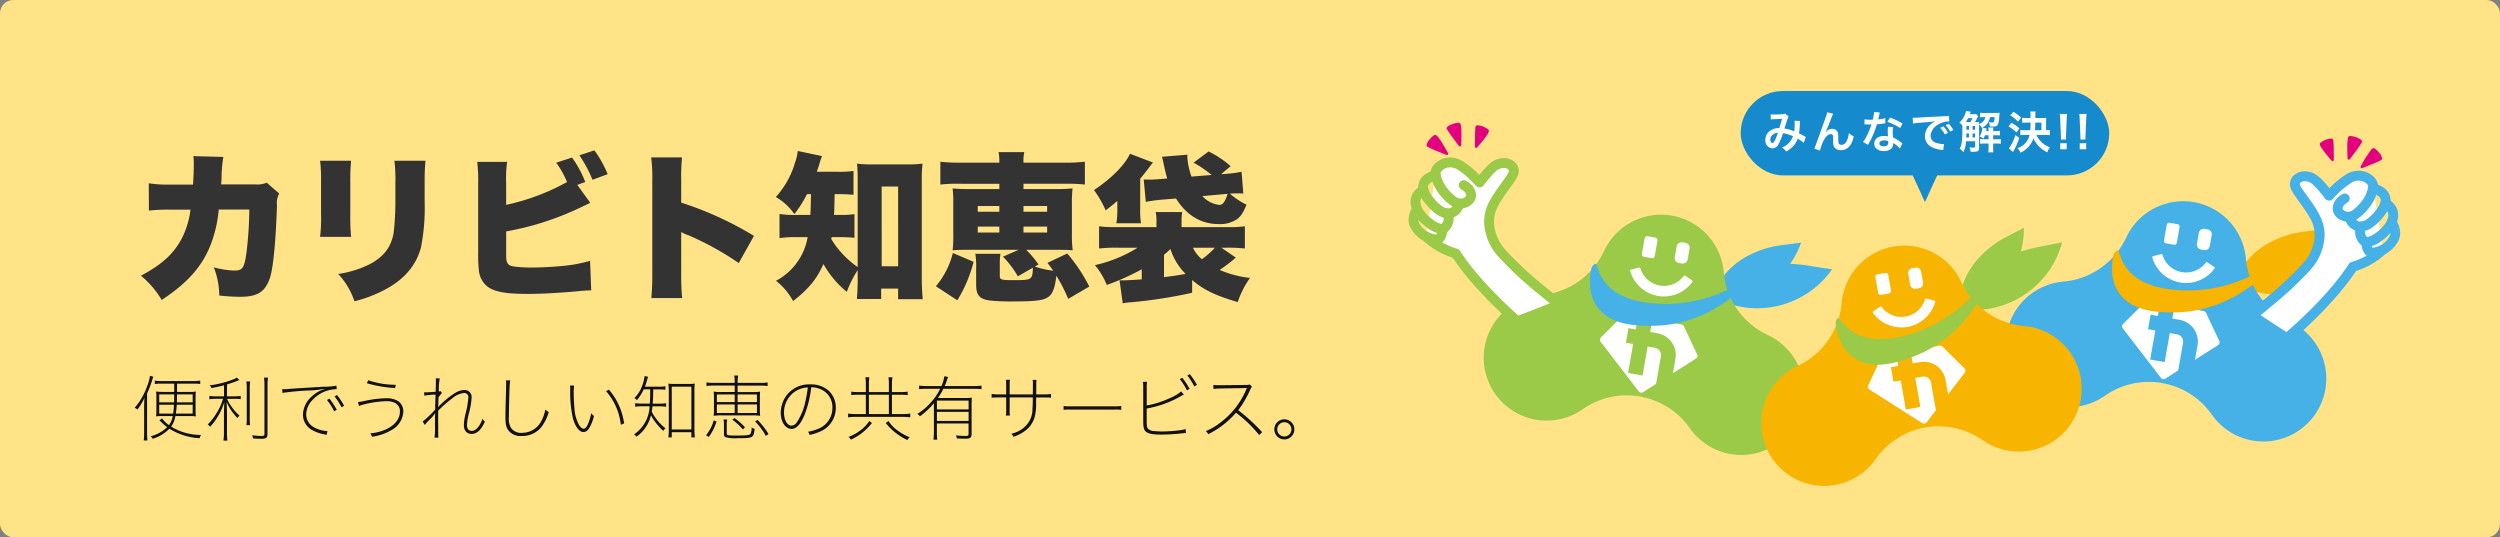 <svg xmlns="http://www.w3.org/2000/svg" width="563" height="121" viewBox="0 0 563 121">
  <rect x="0" y="0" width="563" height="121" fill="#808080" stroke="none"/>
  <g id="组_2753" data-name="组 2753" transform="translate(-977 -1681.942)">
    <rect id="矩形_1399" data-name="矩形 1399" width="563" height="121" rx="3" transform="translate(977 1681.942)" fill="#ffe386"/>
    <path id="路径_51296" data-name="路径 51296" d="M8.5-23.436a28.094,28.094,0,0,1-5-.288l.036,6.156a36.841,36.841,0,0,1,4.86-.216h4.5a19.078,19.078,0,0,1-1.8,6.156c-1.8,3.636-4.572,6.192-9.36,8.712a20.81,20.81,0,0,1,4.68,5.472c7.308-4.824,10.728-9.5,12.312-16.776a30.863,30.863,0,0,0,.54-3.6h6.876a83.16,83.16,0,0,1-.684,10.044c-.468,3.132-.9,3.708-2.628,3.708a20.621,20.621,0,0,1-4.68-.72,17.719,17.719,0,0,1,1.224,6.336,42.163,42.163,0,0,0,4.716.288c4,0,5.724-1.152,6.768-4.5.72-2.376,1.26-8.388,1.512-16.092a4.5,4.5,0,0,1,.5-2.664L30.06-23.868a5.206,5.206,0,0,1-2.412.4H19.8c.072-.864.072-.864.108-1.836a25.831,25.831,0,0,1,.4-4.356l-6.768-.18a10.074,10.074,0,0,1,.108,1.8c0,1.116-.072,3.2-.18,4.608ZM42.084-28.8a36.043,36.043,0,0,1,.216,4.752v7.128a37.349,37.349,0,0,1-.216,5.256h6.984a47.128,47.128,0,0,1-.18-5.148v-7.164a43.356,43.356,0,0,1,.18-4.824Zm16.74,0a34.872,34.872,0,0,1,.216,4.932v3.744a61.133,61.133,0,0,1-.4,7.632c-.576,3.168-2.2,5.292-5.364,6.984a23.225,23.225,0,0,1-7.128,2.2,16.468,16.468,0,0,1,3.672,6.156A30.152,30.152,0,0,0,57.312-.108c3.96-2.268,6.408-5.22,7.488-9.144a46.52,46.52,0,0,0,.828-10.476V-23.94c0-2.3.036-2.844.18-4.86Zm41.184,5.436,1.8-.648A24.47,24.47,0,0,0,98.82-29.52l-3.564,1.152A21.935,21.935,0,0,1,97.7-24.012a50.062,50.062,0,0,1-13.716,5.148v-4.86a28.4,28.4,0,0,1,.216-4.824H77.472a36.74,36.74,0,0,1,.216,4.788V-8.1a28.682,28.682,0,0,0,.144,3.816A5.32,5.32,0,0,0,79.848-.4C81.5.756,83.988,1.188,88.92,1.188c2.88,0,6.912-.216,10.512-.54,1.8-.18,2.844-.252,3.708-.252l-.252-6.66A31.665,31.665,0,0,1,96.7-5.112c-2.16.216-4.968.36-7.02.36a31.625,31.625,0,0,1-3.816-.216c-1.044-.144-1.512-.432-1.728-1.116-.144-.5-.144-.5-.144-2.772v-4.032a64.691,64.691,0,0,0,17.136-5.58c.864-.4.936-.432,1.8-.864Zm.468-6.66a28.522,28.522,0,0,1,2.952,5.508l3.42-1.26a25.634,25.634,0,0,0-2.988-5.364ZM123.624,2.124a52.79,52.79,0,0,1-.216-5.508v-9.36a8.645,8.645,0,0,0,1.62.72,66.73,66.73,0,0,1,11.34,6.264l3.42-6.12a76.358,76.358,0,0,0-16.38-7.488V-24.3a46.55,46.55,0,0,1,.18-5.256H116.64a34.058,34.058,0,0,1,.252,5.22V-3.384a51.382,51.382,0,0,1-.216,5.508Zm29.016-23.4c-.072,3.24-.072,3.24-.144,4.68H149.76a24.358,24.358,0,0,1-4.212-.216v5.436a24.441,24.441,0,0,1,4.1-.216h2.232a13.74,13.74,0,0,1-7.128,9.828,14.368,14.368,0,0,1,3.852,4.572c3.6-2.844,5.328-4.968,6.84-8.352A21.641,21.641,0,0,0,160.7.72a25.689,25.689,0,0,1,2.448-4.9v2.3c0,1.368-.072,2.952-.18,4.212h5.472V0h3.816V2.376H177.8c-.144-1.62-.216-3.1-.216-4.716v-22a29.114,29.114,0,0,1,.18-3.816,24.223,24.223,0,0,1-3.42.18h-7.992a21.981,21.981,0,0,1-3.348-.18c.108,1.116.144,2.34.144,3.816V-4.86a20.749,20.749,0,0,1-5.94-6.3c.036-.18.036-.252.072-.432h1.584a31.079,31.079,0,0,1,3.564.144v-5.328a20.861,20.861,0,0,1-3.348.18h-1.26c.072-1.3.072-1.3.144-4.68h.684a33.583,33.583,0,0,1,3.564.144V-26.5a23.359,23.359,0,0,1-3.564.18h-4.716c.288-.756.4-1.152.576-1.692a16.65,16.65,0,0,1,.612-1.836L149.652-31a10.223,10.223,0,0,1-.576,2.52,19.943,19.943,0,0,1-4.356,7.848,12.929,12.929,0,0,1,4.176,3.852,27.612,27.612,0,0,0,2.844-4.5ZM168.552-23h3.708V-5.04h-3.708Zm26.5-.612v1.188h-6.7a36.6,36.6,0,0,1-3.816-.144,30.586,30.586,0,0,1,.144,3.6v6.732a30.98,30.98,0,0,1-.144,3.6c.864-.072,1.548-.108,3.636-.108H199.4L195.876-7.2a22,22,0,0,1,3.348,4.428l3.384-1.944c-.108,2.736-.18,2.808-4.392,2.808-2.664,0-3.06-.108-3.06-.9V-5.4a14.547,14.547,0,0,1,.144-2.448h-5.652a18.987,18.987,0,0,1,.18,3.384V-.9c0,2.34.756,3.24,2.988,3.564a47.046,47.046,0,0,0,5.616.216c4.86,0,6.66-.252,7.7-1.044.972-.72,1.476-2.16,1.764-4.752a36.788,36.788,0,0,1,2.664,5.22l4.752-2.772a37.3,37.3,0,0,0-4.968-7.452L205.884-5.8c.648.828.9,1.188,1.3,1.764a19.443,19.443,0,0,1-4.14-.936l.828-.468A22.4,22.4,0,0,0,201.1-8.748h7.164c1.044,0,2.376.036,3.312.108a25.39,25.39,0,0,1-.18-3.6v-6.768a29.138,29.138,0,0,1,.144-3.564,36.164,36.164,0,0,1-3.816.144h-7.236v-1.188h9.4a33.756,33.756,0,0,1,4.428.18v-5.148a35.317,35.317,0,0,1-4.428.216h-9.4a9.835,9.835,0,0,1,.18-2.376h-5.8a10.2,10.2,0,0,1,.18,2.376h-8.856a34.923,34.923,0,0,1-4.428-.216v5.148a31.9,31.9,0,0,1,4.32-.18Zm0,5v1.3h-4.86v-1.3Zm5.436,0h5.328v1.3h-5.328Zm-5.436,4.644v1.332h-4.86v-1.332Zm5.436,0h5.328v1.332h-5.328Zm-14.9,16.6a31.343,31.343,0,0,0,3.672-8.676l-4.68-1.98A18.246,18.246,0,0,1,180.756-.54Zm52.884-4.572c2.592,2.232,5.256,3.492,10.26,4.968A20.986,20.986,0,0,1,251.5-2.412a24.006,24.006,0,0,1-6.84-1.8,33.765,33.765,0,0,0,3.636-2.772l-3.24-2.232h.972a34.266,34.266,0,0,1,4.32.18v-5a27.76,27.76,0,0,1-4.068.18H236.088v-1.26a11.285,11.285,0,0,1,.144-2.124h-5.976a8.792,8.792,0,0,1,.18,2.124v1.26H221.58a29.963,29.963,0,0,1-4.068-.18v5a35.429,35.429,0,0,1,4.464-.18h4.212a30.692,30.692,0,0,1-9.612,3.924A16.469,16.469,0,0,1,219.24-.828a53.492,53.492,0,0,0,7.884-3.528v2.268c-2.016.144-3.312.216-4.14.216h-.864l.72,5.184a13.944,13.944,0,0,1,2.016-.252A107.684,107.684,0,0,0,238.464.936Zm-6.336-5.688a15.063,15.063,0,0,0,1.44-1.3,14.014,14.014,0,0,0,3.42,5.616c-1.4.252-2.772.468-4.86.72Zm11.448-1.584a17.988,17.988,0,0,1-2.916,2.592,7.571,7.571,0,0,1-2.016-2.592Zm-5.256-16.02a16.062,16.062,0,0,1-.936-4.248,5.376,5.376,0,0,1,.036-.684l-5.76.468a7.578,7.578,0,0,1,.288,1.152c.432,2.016.576,2.628.9,3.744l-1.44.108c-1.116.108-2.088.144-2.664.144-.36,0-.648,0-1.188-.036l.468,5.04a35.423,35.423,0,0,1,3.744-.5l3.06-.252c2.448,3.852,5.652,5.76,9.684,5.76a6.763,6.763,0,0,0,4.176-1.188c.828-.684,1.224-1.3,2.016-3.168a18.78,18.78,0,0,1-3.744-2.484,16.039,16.039,0,0,1,1.728-.072c.36,0,.684,0,1.3.036l-.4-4.9a28.748,28.748,0,0,1-4,.5l-.612.036,2.16-1.8a22.132,22.132,0,0,0-4.968-3.312l-3.384,2.52a24.9,24.9,0,0,1,4.068,2.772Zm7.668,3.924.468-.036c-.576,1.8-1.08,2.484-1.872,2.484a6.063,6.063,0,0,1-3.816-1.98Zm-24.372,1.656v1.872a18.157,18.157,0,0,1-.216,3.06h5.544a17.914,17.914,0,0,1-.18-3.2v-6.84c.684-.792,1.368-1.692,2.052-2.592.468-.612.54-.72.828-1.044l-5.184-1.98c-1.08,2.448-4.212,5.616-8.1,8.172a24.659,24.659,0,0,1,2.628,4.572c1.152-.864,1.548-1.188,2.628-2.124Z" transform="translate(1007 1746.942)" fill="#333"/>
    <g id="组_2752" data-name="组 2752" transform="translate(-10221.215 933.397)">
      <g id="组_2751" data-name="组 2751" transform="translate(11515.422 776.186)">
        <path id="路径_3955" data-name="路径 3955" d="M38.438,25.755a20.568,20.568,0,0,0,24.568-7.27s-2.15-.33-3.918-.6c-3.027-.47-7.168-1.166-10.4-.02a20.171,20.171,0,0,0-10.249,7.894" transform="translate(32.375 14.519)" fill="#45b1e6"/>
        <path id="路径_3956" data-name="路径 3956" d="M36.922,27.946a19.484,19.484,0,0,0,12.456-3.277A19.8,19.8,0,0,0,57.31,14.652s-2.31.317-3.994.525a22.03,22.03,0,0,0-9.252,3.171,16.848,16.848,0,0,0-7.142,9.6" transform="translate(31.098 12.341)" fill="#45b1e6"/>
        <path id="路径_3957" data-name="路径 3957" d="M31.476,55.061a14.164,14.164,0,1,1-9.311-25.72A17.278,17.278,0,0,0,36.348,19.306a14.167,14.167,0,0,1,26.89,4.762,17.274,17.274,0,0,0,9.887,14.255A14.165,14.165,0,1,1,55.587,59.309a17.315,17.315,0,0,0-24.112-4.248" transform="translate(7.735 9.462)" fill="#9bc948"/>
        <path id="矩形_1008" data-name="矩形 1008" d="M.6,0H4.11a.6.6,0,0,1,.6.6V2.339a.6.6,0,0,1-.6.6H.6a.6.6,0,0,1-.6-.6V.6A.6.6,0,0,1,.6,0Z" transform="translate(52.446 30.091) rotate(-79.958)" fill="#fff"/>
        <path id="路径_3958" data-name="路径 3958" d="M35.453,18.489a1.11,1.11,0,0,1-1.291.9l-.707-.122a1.113,1.113,0,0,1-.9-1.291l.431-2.45a1.112,1.112,0,0,1,1.29-.9l.707.123a1.117,1.117,0,0,1,.9,1.293Z" transform="translate(27.402 12.306)" fill="#fff"/>
        <path id="路径_3959" data-name="路径 3959" d="M33.325,24.09A7.926,7.926,0,0,0,41.1,20.942a.261.261,0,0,0-.066-.352l-1.57-1.061a.24.24,0,0,0-.332.094A5.54,5.54,0,0,1,29.4,17.9a.239.239,0,0,0-.28-.2l-1.839.459a.255.255,0,0,0-.181.308,7.918,7.918,0,0,0,6.229,5.619" transform="translate(22.816 14.909)" fill="#fff"/>
        <path id="路径_3960" data-name="路径 3960" d="M45.265,32.377l-2.961-6.3a.718.718,0,0,0-.521-.391L29.2,23.47a.727.727,0,0,0-.623.188l-4.937,4.906a.725.725,0,0,0-.238.422.716.716,0,0,0,.138.566l8.594,11.183a.724.724,0,0,0,.457.282.716.716,0,0,0,.527-.109l11.9-7.57a.711.711,0,0,0,.324-.483.728.728,0,0,0-.081-.477" transform="translate(19.704 19.759)" fill="#fff"/>
        <path id="路径_3961" data-name="路径 3961" d="M33.681,26.877l-1.634-.287.287-1.632-3.266-.577-.289,1.632-1.632-.287-.577,3.268,1.634.287-1.153,6.536,3.266.577,1.153-6.536,1.634.287a1.657,1.657,0,0,1,1.347,1.921L33.3,38.605l3.268.577,1.153-6.538a4.979,4.979,0,0,0-4.038-5.766" transform="translate(22.379 20.535)" fill="#9bc948"/>
        <path id="路径_3962" data-name="路径 3962" d="M34.669,25.921a32.178,32.178,0,0,0,18.85-3,.743.743,0,0,1,1.01.42A1.1,1.1,0,0,1,54.3,24.67c-6.9,5.125-13.5,7.15-21.987,6.361s-11.063-6.326-9.876-12.456c.192-.987.846-1.494,1.15-1.242a1.058,1.058,0,0,1,.232.422c1.159,4.433,4.762,7.262,10.855,8.165" transform="translate(18.664 14.546)" fill="#45b1e6"/>
        <path id="路径_3963" data-name="路径 3963" d="M7.5,4.914S7.74.255,7.264.167,4.65.753,4.836,1.191,7.5,4.914,7.5,4.914" transform="translate(4.064 0.134)" fill="#e3007f"/>
        <path id="路径_3964" data-name="路径 3964" d="M7.4,5.221s-.619-.822-1.262-1.7A22.539,22.539,0,0,1,4.7,1.439a.421.421,0,0,1-.037-.171A.737.737,0,0,1,5.082.7,3.931,3.931,0,0,1,5.8.354,5.079,5.079,0,0,1,7.292,0a.707.707,0,0,1,.157.015c.3.092.313.282.372.431a3.506,3.506,0,0,1,.1.6c.046.464.061,1.057.061,1.647,0,1.192-.061,2.369-.061,2.373a.288.288,0,0,1-.2.262.263.263,0,0,1-.085.013A.288.288,0,0,1,7.4,5.221m.232-.173.232-.175ZM6.605,3.178c.276.378.551.746.77,1.043.015-.429.028-.978.028-1.531,0-.507-.011-1.015-.042-1.422a3.6,3.6,0,0,0-.1-.687A4.925,4.925,0,0,0,5.3,1.258l-.024.02c.157.265.766,1.131,1.334,1.9" transform="translate(3.931 0)" fill="#e3007f"/>
        <path id="路径_3965" data-name="路径 3965" d="M6.636,5.583s-2.22-4.1-2.671-3.931S2.037,3.516,2.424,3.79,6.636,5.583,6.636,5.583" transform="translate(1.988 1.386)" fill="#e3007f"/>
        <path id="路径_3966" data-name="路径 3966" d="M6.66,5.986S5.7,5.606,4.7,5.192A22.281,22.281,0,0,1,2.387,4.158a.459.459,0,0,1-.184-.38,2.606,2.606,0,0,1,.72-1.314,3.865,3.865,0,0,1,1.028-.934.362.362,0,0,1,.175-.044.7.7,0,0,1,.466.256,4.5,4.5,0,0,1,.394.477c.284.383.6.881.9,1.376.6.991,1.137,1.979,1.137,1.982l-.254.138.107-.271-.107.271.254-.138a.29.29,0,0,1-.037.33.3.3,0,0,1-.217.1.316.316,0,0,1-.109-.02M4.919,4.656c.431.179.857.35,1.2.488-.16-.282-.356-.625-.567-.978A11.793,11.793,0,0,0,4.125,2.1a4.755,4.755,0,0,0-.761.741,3.458,3.458,0,0,0-.577.89c.271.144,1.244.566,2.132.929" transform="translate(1.856 1.252)" fill="#e3007f"/>
        <path id="路径_3967" data-name="路径 3967" d="M8.266,4.976s2.867-3.252,2.557-3.615S8.5.151,8.389.589s-.123,4.386-.123,4.386" transform="translate(6.962 0.393)" fill="#e3007f"/>
        <path id="路径_3968" data-name="路径 3968" d="M8.3,5.379a.292.292,0,0,1-.188-.273s0-.987.02-2.032A22.657,22.657,0,0,1,8.239.654.511.511,0,0,1,8.782.309a4.776,4.776,0,0,1,2.4,1,.41.41,0,0,1,.09.263,2.213,2.213,0,0,1-.453.973c-.249.37-.575.8-.9,1.207-.65.814-1.3,1.548-1.3,1.549L8.4,5.108l.217.192a.291.291,0,0,1-.217.1.286.286,0,0,1-.1-.02m.413-2.3c-.007.448-.011.884-.015,1.236.158-.186.341-.4.529-.636A14.288,14.288,0,0,0,10.61,1.766a1.2,1.2,0,0,0,.066-.144A5.171,5.171,0,0,0,8.788.888c-.033.321-.066,1.3-.079,2.2" transform="translate(6.829 0.26)" fill="#e3007f"/>
        <path id="路径_3969" data-name="路径 3969" d="M2.15,21.561a16.71,16.71,0,0,0,6.7,3.8s-1.575.184,12.959,14.423l9.375-3.675S23.078,29.9,19.239,25.33s-3-8.386-2.4-10.026c1-2.739,4.466-6.579,4.97-8,.61-1.726-1.824-3.263-4.291-1.618a27.67,27.67,0,0,0-3.335,3.677A22.831,22.831,0,0,0,9.569,5.374C6.6,3.829,4.079,6.087,4.25,7.382Z" transform="translate(1.811 4.087)" fill="#fff"/>
        <path id="路径_3970" data-name="路径 3970" d="M32.7,39.585c-.007-.006-2.7-2.087-5.886-4.748a81.515,81.515,0,0,1-8.871-8.287,12.054,12.054,0,0,1-3.18-7.806,9.612,9.612,0,0,1,.588-3.312c.873-2.353,3.051-5.011,4.246-6.783a7.03,7.03,0,0,0,.718-1.21.5.5,0,0,0,.031-.168.5.5,0,0,0-.228-.4,1.45,1.45,0,0,0-.91-.278,2.748,2.748,0,0,0-1.518.516A14.186,14.186,0,0,0,15.878,9c-.693.816-1.266,1.553-1.267,1.555a1.11,1.11,0,0,1-1.7.059s-.153-.171-.422-.455-.652-.672-1.089-1.091A14.474,14.474,0,0,0,8.6,6.866,3.245,3.245,0,0,0,7.1,6.47a2.534,2.534,0,0,0-2.1,1.065.654.654,0,0,0-.092.217,7.616,7.616,0,0,0,1.741,3.662,9.145,9.145,0,0,0,1.942,1.837,1.761,1.761,0,0,0,.882.239,1.594,1.594,0,0,0,.962-.311c.227-.182.28-.339.278-.435v-.022a1.33,1.33,0,0,0-.453-.842,2.518,2.518,0,0,0-.564-.409,1.11,1.11,0,0,1,.951-2.006,4.642,4.642,0,0,1,1.056.724,3.591,3.591,0,0,1,1.225,2.384q.006.077.006.171A2.8,2.8,0,0,1,11.8,14.928a3.806,3.806,0,0,1-2.33.783,3.989,3.989,0,0,1-1.986-.534A10.8,10.8,0,0,1,4.92,12.815,9.791,9.791,0,0,1,2.7,8.052a2.15,2.15,0,0,1-.02-.291A3.291,3.291,0,0,1,4.029,5.33,4.874,4.874,0,0,1,7.1,4.25,5.462,5.462,0,0,1,9.633,4.9a19.044,19.044,0,0,1,4.033,3.283c.16-.193.335-.405.52-.623a14.512,14.512,0,0,1,2.268-2.29,4.962,4.962,0,0,1,2.752-.892,3.668,3.668,0,0,1,2.3.77,2.672,2.672,0,0,1,.9,3.032A8.454,8.454,0,0,1,21.427,9.9c-.429.626-.943,1.328-1.465,2.061a20.877,20.877,0,0,0-2.531,4.232,7.381,7.381,0,0,0-.451,2.552,9.832,9.832,0,0,0,2.66,6.378,79.907,79.907,0,0,0,8.594,8.01c3.148,2.631,5.814,4.69,5.818,4.694l0,0A1.11,1.11,0,1,1,32.7,39.585" transform="translate(2.259 3.58)" fill="#9bc948"/>
        <path id="路径_3971" data-name="路径 3971" d="M7.977,16.644a4.867,4.867,0,0,1-2.5-.792A11.086,11.086,0,0,1,2.92,13.444a7.657,7.657,0,0,1-1.713-3.25,3.814,3.814,0,0,1-.042-.551,3.652,3.652,0,0,1,1.99-3.136,6.506,6.506,0,0,1,1.769-.7,1.111,1.111,0,0,1,.457,2.174L5.311,8c-.059.015-.149.041-.258.077a4.186,4.186,0,0,0-.781.348c-.569.35-.89.7-.888,1.218a1.6,1.6,0,0,0,.017.219,5.991,5.991,0,0,0,1.251,2.192,9.251,9.251,0,0,0,1.968,1.9,2.692,2.692,0,0,0,1.358.472,1.213,1.213,0,0,0,.956-.485,2.888,2.888,0,0,0,.477-.831l.011-.033a1.11,1.11,0,0,1,2.128.634,4.983,4.983,0,0,1-.722,1.411,3.517,3.517,0,0,1-2.841,1.524Z" transform="translate(0.98 4.873)" fill="#9bc948"/>
        <path id="路径_3972" data-name="路径 3972" d="M7.292,18.612A6.373,6.373,0,0,1,3.983,17.2a10.79,10.79,0,0,1-2.765-2.8,5.661,5.661,0,0,1-.98-2.988A3.923,3.923,0,0,1,1.47,8.568a4.6,4.6,0,0,1,1.221-.849v0a1.109,1.109,0,0,1,.9,2.028l-.02.009c-.026.015-.072.039-.129.076a2.413,2.413,0,0,0-.426.33,1.681,1.681,0,0,0-.558,1.251A3.488,3.488,0,0,0,3.1,13.223,8.746,8.746,0,0,0,5.28,15.4a5.8,5.8,0,0,0,1.916.986,1.649,1.649,0,0,0,.531-1.159,1.4,1.4,0,0,0-.158-.641v0A1.11,1.11,0,0,1,9.4,13.336a3.489,3.489,0,0,1,.545,1.894A4.008,4.008,0,0,1,8.607,18.12a1.876,1.876,0,0,1-1.3.492Z" transform="translate(0.2 6.423)" fill="#9bc948"/>
        <path id="路径_3973" data-name="路径 3973" d="M.709,15.731A4.009,4.009,0,0,1,0,13.45a5.442,5.442,0,0,1,1.054-3.064,1.11,1.11,0,0,1,1.761,1.35l-.007.013c-.015.02-.037.052-.066.1a3.986,3.986,0,0,0-.217.392,2.95,2.95,0,0,0-.3,1.21,1.758,1.758,0,0,0,.321,1.026,4.807,4.807,0,0,0,3.55,2.29,1.36,1.36,0,0,0,.158-.009,1.336,1.336,0,0,0,.142-.365,3.8,3.8,0,0,0,.109-.851,1.036,1.036,0,0,1,.009-.146,1.11,1.11,0,0,1,2.211.146.842.842,0,0,1-.009.122,4.462,4.462,0,0,1-.667,2.4,2.11,2.11,0,0,1-1.341.87,3.555,3.555,0,0,1-.612.052A6.94,6.94,0,0,1,.709,15.731" transform="translate(0 8.382)" fill="#9bc948"/>
        <path id="路径_3974" data-name="路径 3974" d="M25.644,36.947C14.653,28,9.719,20.857,8.636,19.171A17.439,17.439,0,0,1,1.869,15.21v0a1.111,1.111,0,0,1,1.577-1.564A15.531,15.531,0,0,0,9.5,17.119l.142.041a1.1,1.1,0,0,1,.672.508s.055.1.2.315.359.549.661.978c.606.86,1.546,2.12,2.872,3.7a96.908,96.908,0,0,0,13,12.57,1.11,1.11,0,0,1-1.4,1.721" transform="translate(1.303 11.219)" fill="#9bc948"/>
      </g>
      <g id="组_2750" data-name="组 2750" transform="translate(11505.884 773.157)">
        <path id="路径_3939" data-name="路径 3939" d="M107.439,25.755a20.568,20.568,0,0,0,24.568-7.27s-2.15-.33-3.918-.6c-3.025-.47-7.168-1.166-10.4-.02a20.171,20.171,0,0,0-10.249,7.894" transform="translate(90.492 14.519)" fill="#f7b400"/>
        <path id="路径_3940" data-name="路径 3940" d="M105.924,27.946a19.484,19.484,0,0,0,12.456-3.277,19.8,19.8,0,0,0,7.933-10.016s-2.31.317-3.994.525a22.03,22.03,0,0,0-9.252,3.171,16.848,16.848,0,0,0-7.142,9.6" transform="translate(89.216 12.341)" fill="#f7b400"/>
        <path id="路径_3941" data-name="路径 3941" d="M100.477,55.061a14.164,14.164,0,1,1-9.311-25.72A17.278,17.278,0,0,0,105.35,19.306a14.168,14.168,0,0,1,26.89,4.762,17.268,17.268,0,0,0,9.886,14.255,14.164,14.164,0,1,1-17.537,20.985,17.315,17.315,0,0,0-24.112-4.248" transform="translate(65.854 9.463)" fill="#45b1e6"/>
        <path id="矩形_1006" data-name="矩形 1006" d="M.605,0h3.5a.606.606,0,0,1,.606.606V2.339a.6.6,0,0,1-.6.6H.6a.6.6,0,0,1-.6-.6V.605A.605.605,0,0,1,.605,0Z" transform="translate(179.566 30.091) rotate(-79.958)" fill="#fff"/>
        <path id="路径_3942" data-name="路径 3942" d="M104.455,18.489a1.11,1.11,0,0,1-1.291.9l-.707-.122a1.113,1.113,0,0,1-.9-1.291l.431-2.45a1.112,1.112,0,0,1,1.29-.9l.707.123a1.117,1.117,0,0,1,.9,1.293Z" transform="translate(85.52 12.306)" fill="#fff"/>
        <path id="路径_3943" data-name="路径 3943" d="M102.327,24.09a7.926,7.926,0,0,0,7.778-3.148.259.259,0,0,0-.066-.352l-1.57-1.061a.24.24,0,0,0-.332.094A5.538,5.538,0,0,1,98.4,17.9a.24.24,0,0,0-.28-.2l-1.84.459a.256.256,0,0,0-.181.308,7.918,7.918,0,0,0,6.229,5.619" transform="translate(80.935 14.909)" fill="#fff"/>
        <path id="路径_3944" data-name="路径 3944" d="M114.266,32.377l-2.961-6.3a.718.718,0,0,0-.521-.391L98.205,23.47a.727.727,0,0,0-.623.188l-4.935,4.906a.724.724,0,0,0-.1.987l8.6,11.183a.726.726,0,0,0,.982.173l11.9-7.57a.711.711,0,0,0,.324-.483.728.728,0,0,0-.081-.477" transform="translate(77.823 19.759)" fill="#fff"/>
        <path id="路径_3945" data-name="路径 3945" d="M102.683,26.877l-1.634-.287.287-1.632-3.266-.577-.287,1.632-1.634-.287-.577,3.268,1.634.287-1.153,6.536,3.268.577,1.151-6.536,1.636.287a1.657,1.657,0,0,1,1.345,1.921L102.3,38.605l3.268.577,1.153-6.538a4.979,4.979,0,0,0-4.038-5.766" transform="translate(80.497 20.536)" fill="#45b1e6"/>
        <path id="路径_3946" data-name="路径 3946" d="M103.671,25.921a32.178,32.178,0,0,0,18.85-3,.741.741,0,0,1,1.008.42,1.1,1.1,0,0,1-.23,1.328c-6.9,5.125-13.5,7.15-21.986,6.361s-11.065-6.326-9.878-12.456c.192-.987.846-1.494,1.15-1.242a1.063,1.063,0,0,1,.234.422c1.159,4.433,4.76,7.262,10.853,8.165" transform="translate(76.783 14.546)" fill="#f7b400"/>
        <path id="路径_3975" data-name="路径 3975" d="M120.144,8.176s-.239-4.659.236-4.748,2.614.586,2.428,1.024-2.664,3.723-2.664,3.723" transform="translate(101.143 2.881)" fill="#e3007f"/>
        <path id="路径_3976" data-name="路径 3976" d="M120.19,8.587a.29.29,0,0,1-.2-.262s-.061-1.183-.061-2.373a10.152,10.152,0,0,1,.162-2.244c.059-.149.076-.341.367-.431a.792.792,0,0,1,.162-.015,5.444,5.444,0,0,1,2.209.7.73.73,0,0,1,.415.567.476.476,0,0,1-.033.171,23.279,23.279,0,0,1-1.435,2.084c-.643.877-1.264,1.7-1.264,1.7a.291.291,0,0,1-.232.116.263.263,0,0,1-.085-.013m.085-.278.291-.015Zm.368-4.44a2.824,2.824,0,0,0-.081.494c-.042.427-.057,1.01-.057,1.59,0,.551.013,1.1.028,1.529.219-.295.494-.663.77-1.041.573-.776,1.188-1.649,1.334-1.9a.769.769,0,0,0-.125-.1,3.44,3.44,0,0,0-.608-.289,5.033,5.033,0,0,0-1.253-.315l-.007.026" transform="translate(101.009 2.749)" fill="#e3007f"/>
        <path id="路径_3977" data-name="路径 3977" d="M121.712,8.845s2.22-4.1,2.671-3.931,1.927,1.864,1.54,2.139-4.211,1.793-4.211,1.793" transform="translate(102.514 4.134)" fill="#e3007f"/>
        <path id="路径_3978" data-name="路径 3978" d="M121.626,9.17a.287.287,0,0,1-.037-.33A27.123,27.123,0,0,1,124.019,5a.7.7,0,0,1,.468-.254.318.318,0,0,1,.131.024,3.585,3.585,0,0,1,1.072.952,2.645,2.645,0,0,1,.718,1.314.465.465,0,0,1-.182.381,22.8,22.8,0,0,1-2.312,1.032c-1.006.415-1.96.794-1.962.794a.284.284,0,0,1-.109.02.289.289,0,0,1-.217-.1m.472-.055-.254-.136Zm2.334-3.7a3.7,3.7,0,0,0-.343.413c-.263.357-.573.846-.868,1.334-.269.446-.527.892-.73,1.245.343-.138.768-.31,1.2-.488.888-.363,1.866-.787,2.128-.927a3.33,3.33,0,0,0-.578-.89,4.423,4.423,0,0,0-.757-.739.355.355,0,0,0-.055.052" transform="translate(102.381 4.001)" fill="#e3007f"/>
        <path id="路径_3979" data-name="路径 3979" d="M119.307,8.239s-2.867-3.252-2.557-3.615,2.323-1.21,2.434-.772.123,4.386.123,4.386" transform="translate(98.315 3.141)" fill="#e3007f"/>
        <path id="路径_3980" data-name="路径 3980" d="M119.221,8.562a34.741,34.741,0,0,1-2.2-2.758,2.178,2.178,0,0,1-.453-.971.387.387,0,0,1,.094-.265,4.763,4.763,0,0,1,2.393-1,.513.513,0,0,1,.542.341,21.228,21.228,0,0,1,.112,2.424c.017,1.045.02,2.034.02,2.034h-.289l.216-.192-.216.192h.289a.294.294,0,0,1-.186.273.349.349,0,0,1-.1.018.292.292,0,0,1-.219-.1m-1.993-3.533a4.316,4.316,0,0,0,.274.453c.234.348.555.768.873,1.168.273.343.545.669.768.934,0-.354-.007-.79-.015-1.238-.011-.892-.046-1.881-.079-2.194a5.094,5.094,0,0,0-1.885.733,1.14,1.14,0,0,0,.063.144" transform="translate(98.182 3.008)" fill="#e3007f"/>
        <path id="路径_3981" data-name="路径 3981" d="M137.274,24.824a16.71,16.71,0,0,1-6.7,3.8s-2.533,5.595-14.04,15.309l-7.761-5.066s7.574-5.707,11.413-10.276,3-8.386,2.4-10.026c-1-2.739-4.466-6.579-4.969-8-.612-1.726,1.824-3.263,4.289-1.618a27.673,27.673,0,0,1,3.335,3.677,22.805,22.805,0,0,1,4.617-3.987c2.964-1.546,5.488.713,5.317,2.008Z" transform="translate(91.615 6.836)" fill="#fff"/>
        <path id="路径_3982" data-name="路径 3982" d="M106.679,42.648a1.108,1.108,0,0,1,.2-1.557c0-.006,2.669-2.063,5.818-4.694a79.915,79.915,0,0,0,8.594-8.01,9.831,9.831,0,0,0,2.658-6.378,7.455,7.455,0,0,0-.451-2.553c-.619-1.758-2.719-4.445-3.994-6.291a8.5,8.5,0,0,1-.978-1.721,2.674,2.674,0,0,1,.894-3.032,3.658,3.658,0,0,1,2.3-.77,4.976,4.976,0,0,1,2.754.892,14.349,14.349,0,0,1,2.266,2.29c.184.217.361.429.521.623A19.045,19.045,0,0,1,131.3,8.162a5.459,5.459,0,0,1,2.535-.65A4.87,4.87,0,0,1,136.9,8.593a3.282,3.282,0,0,1,1.345,2.43,2.306,2.306,0,0,1-.015.274,9.8,9.8,0,0,1-2.22,4.779,10.753,10.753,0,0,1-2.559,2.362,3.969,3.969,0,0,1-1.99.534,3.806,3.806,0,0,1-2.332-.781A2.8,2.8,0,0,1,128,16.009a1.75,1.75,0,0,1,.009-.192,3.57,3.57,0,0,1,1.223-2.364,4.464,4.464,0,0,1,1.056-.724,1.109,1.109,0,0,1,.951,2l-.022.013c-.022.011-.063.033-.114.064a2.823,2.823,0,0,0-.378.284,1.378,1.378,0,0,0-.5.89l0,.024c0,.1.05.252.276.435a1.583,1.583,0,0,0,.963.31,1.755,1.755,0,0,0,.886-.239,9.17,9.17,0,0,0,1.94-1.835,7.637,7.637,0,0,0,1.739-3.653v0a.748.748,0,0,0-.094-.225,1.84,1.84,0,0,0-.431-.483,2.658,2.658,0,0,0-1.669-.582,3.218,3.218,0,0,0-1.507.4,19.354,19.354,0,0,0-3.882,3.288c-.269.284-.422.453-.422.453a1.106,1.106,0,0,1-1.7-.059s-.575-.737-1.267-1.555a14.139,14.139,0,0,0-1.809-1.881,2.743,2.743,0,0,0-1.52-.516,1.438,1.438,0,0,0-.91.278.5.5,0,0,0-.227.394.52.52,0,0,0,.031.169,7.118,7.118,0,0,0,.719,1.209c.4.58.906,1.279,1.439,2.025a22.442,22.442,0,0,1,2.809,4.762,9.693,9.693,0,0,1,.584,3.311,12.06,12.06,0,0,1-3.178,7.8,81.688,81.688,0,0,1-8.871,8.288c-3.183,2.66-5.879,4.74-5.886,4.748a1.112,1.112,0,0,1-1.557-.2" transform="translate(89.657 6.327)" fill="#45b1e6"/>
        <path id="路径_3983" data-name="路径 3983" d="M120.334,18.382a4.924,4.924,0,0,1-.722-1.411,1.11,1.11,0,1,1,2.128-.632l.011.031c.013.037.035.1.068.169a2.918,2.918,0,0,0,.3.529,1.28,1.28,0,0,0,1.059.617,2.7,2.7,0,0,0,1.358-.472,9.208,9.208,0,0,0,1.969-1.9,5.98,5.98,0,0,0,1.249-2.185,1.794,1.794,0,0,0,.017-.225,1.307,1.307,0,0,0-.689-1.094,4.284,4.284,0,0,0-1.236-.551l-.068-.017a1.11,1.11,0,0,1,.457-2.172,6.438,6.438,0,0,1,1.769.7A3.648,3.648,0,0,1,130,12.907a3.964,3.964,0,0,1-.041.545,7.638,7.638,0,0,1-1.713,3.253,11.03,11.03,0,0,1-2.555,2.41,4.876,4.876,0,0,1-2.5.79h-.009a3.512,3.512,0,0,1-2.839-1.524" transform="translate(100.706 7.622)" fill="#45b1e6"/>
        <path id="路径_3984" data-name="路径 3984" d="M122.218,21.376a3.987,3.987,0,0,1-1.334-2.883,3.471,3.471,0,0,1,.547-1.9,1.11,1.11,0,1,1,1.831,1.255h0a.884.884,0,0,0-.063.131,1.38,1.38,0,0,0-.1.51,1.649,1.649,0,0,0,.531,1.157,5.817,5.817,0,0,0,1.916-.984,8.714,8.714,0,0,0,2.181-2.179,3.48,3.48,0,0,0,.641-1.811,1.656,1.656,0,0,0-.5-1.194,2.55,2.55,0,0,0-.628-.47h0l-.009,0a1.11,1.11,0,0,1,.9-2.026,4.4,4.4,0,0,1,1.22.849,3.909,3.909,0,0,1,1.234,2.844,5.661,5.661,0,0,1-.98,2.988,10.855,10.855,0,0,1-2.765,2.8,6.37,6.37,0,0,1-3.309,1.406h-.017a1.866,1.866,0,0,1-1.3-.5" transform="translate(101.816 9.171)" fill="#45b1e6"/>
        <path id="路径_3985" data-name="路径 3985" d="M123.661,22.195a2.089,2.089,0,0,1-1.325-.868,3.322,3.322,0,0,1-.5-1.113,5.924,5.924,0,0,1-.181-1.409,1.086,1.086,0,0,1,.022-.227,1.11,1.11,0,0,1,2.2.254,3.64,3.64,0,0,0,.052.555,1.957,1.957,0,0,0,.2.634,1.464,1.464,0,0,0,.16.007,4.8,4.8,0,0,0,3.548-2.286,1.773,1.773,0,0,0,.321-1.03,3.321,3.321,0,0,0-.586-1.7L127.563,15a1.11,1.11,0,0,1,1.763-1.349,5.43,5.43,0,0,1,1.052,3.062,4,4,0,0,1-.707,2.283,6.942,6.942,0,0,1-5.381,3.253,3.706,3.706,0,0,1-.628-.053" transform="translate(102.471 11.13)" fill="#45b1e6"/>
        <path id="路径_3986" data-name="路径 3986" d="M111.032,40.05a1.112,1.112,0,0,1,.158-1.562c10.764-8.758,15.545-15.707,16.534-17.242.142-.219.2-.315.2-.315a1.1,1.1,0,0,1,.672-.508s.041-.011.142-.042.254-.079.448-.144c.387-.133.936-.337,1.564-.623a13.852,13.852,0,0,0,4.042-2.7h0a1.109,1.109,0,0,1,1.575,1.562,17.437,17.437,0,0,1-6.767,3.961c-1.083,1.684-6.013,8.832-17.006,17.776a1.112,1.112,0,0,1-1.562-.16" transform="translate(93.309 13.968)" fill="#45b1e6"/>
        <rect id="矩形_1009" data-name="矩形 1009" width="232.848" height="75.15" transform="translate(0 0)" fill="none"/>
      </g>
      <path id="路径_3947" data-name="路径 3947" d="M71.223,26.247a20.568,20.568,0,0,0,20.6-15.234s-2.133.427-3.889.774c-3,.593-7.135,1.354-9.782,3.537a20.171,20.171,0,0,0-6.929,10.923" transform="translate(11570.786 792.096)" fill="#9bc948"/>
      <path id="路径_3948" data-name="路径 3948" d="M69.811,28.706a19.471,19.471,0,0,0,10.582-7.341A19.789,19.789,0,0,0,84.422,9.241S82.359,10.33,80.848,11.1a22,22,0,0,0-7.609,6.144,16.849,16.849,0,0,0-3.428,11.461" transform="translate(11569.578 790.603)" fill="#9bc948"/>
      <path id="路径_3949" data-name="路径 3949" d="M71.388,59.5A14.164,14.164,0,1,1,53.84,38.514a17.273,17.273,0,0,0,9.9-14.281,14.167,14.167,0,0,1,26.9-4.722A17.271,17.271,0,0,0,104.8,29.525a14.164,14.164,0,1,1-9.3,25.718A17.311,17.311,0,0,0,71.388,59.5" transform="translate(11549.22 792.439)" fill="#f7b400"/>
      <path id="矩形_1007" data-name="矩形 1007" d="M.6,0H2.34a.6.6,0,0,1,.6.6V4.109a.6.6,0,0,1-.6.6H.605A.605.605,0,0,1,0,4.108V.6A.6.6,0,0,1,.6,0Z" transform="translate(11620.448 810.415) rotate(-10.042)" fill="#fff"/>
      <path id="路径_3950" data-name="路径 3950" d="M66.936,17.463a1.11,1.11,0,0,1-.9,1.288l-.707.129a1.114,1.114,0,0,1-1.29-.9L63.6,15.523a1.112,1.112,0,0,1,.9-1.286l.707-.123a1.111,1.111,0,0,1,1.291.9Z" transform="translate(11564.353 794.693)" fill="#fff"/>
      <path id="路径_3951" data-name="路径 3951" d="M67.077,24.277a7.92,7.92,0,0,0,6.231-5.619.257.257,0,0,0-.182-.308l-1.837-.461a.241.241,0,0,0-.28.2,5.54,5.54,0,0,1-9.74,1.715.241.241,0,0,0-.332-.092l-1.57,1.061a.255.255,0,0,0-.066.35,7.92,7.92,0,0,0,7.776,3.15" transform="translate(11560.708 797.885)" fill="#fff"/>
      <path id="路径_3952" data-name="路径 3952" d="M80.371,28.752l-4.935-4.906a.725.725,0,0,0-.625-.19L62.232,25.874a.73.73,0,0,0-.521.391l-2.961,6.3a.732.732,0,0,0-.079.477.723.723,0,0,0,.322.485l11.9,7.57a.718.718,0,0,0,.525.109.726.726,0,0,0,.457-.284l8.594-11.183a.721.721,0,0,0-.1-.986" transform="translate(11560.205 802.735)" fill="#fff"/>
      <path id="路径_3953" data-name="路径 3953" d="M68.011,26.276l-1.634.287-.287-1.632-3.266.577.287,1.632-1.634.287.577,3.27,1.632-.289,1.153,6.536,3.268-.575-1.153-6.536,1.634-.289a1.66,1.66,0,0,1,1.923,1.345h0l1.153,6.538,3.268-.577-1.153-6.538a4.978,4.978,0,0,0-5.766-4.036" transform="translate(11562.576 803.818)" fill="#f7b400"/>
      <path id="路径_3954" data-name="路径 3954" d="M68.764,26.957a32.177,32.177,0,0,0,16.687-9.265.744.744,0,0,1,1.092.05,1.1,1.1,0,0,1,.236,1.328C82.048,26.244,76.54,30.4,68.294,32.567s-12.559-2.161-13.541-8.325c-.158-.995.284-1.695.656-1.562a1.1,1.1,0,0,1,.363.317c2.6,3.769,6.958,5.2,12.992,3.961" transform="translate(11556.887 797.542)" fill="#9bc948"/>
    </g>
    <g id="组_2285" data-name="组 2285" transform="translate(277 1353.442)">
      <rect id="矩形_1012" data-name="矩形 1012" width="83" height="19" rx="9.5" transform="translate(1092 349)" fill="#158acc"/>
      <path id="多边形_91" data-name="多边形 91" d="M5.5,0,11,12H0Z" transform="translate(1139 374) rotate(180)" fill="#158acc"/>
      <path id="路径_51298" data-name="路径 51298" d="M1.8-6.6a7.776,7.776,0,0,1,.79-.06c.98-.04,1.22-.05,1.73-.09-.25.92-.37,1.3-.63,2.09a3.561,3.561,0,0,0-1.89.48A2.516,2.516,0,0,0,.56-1.99a1.721,1.721,0,0,0,1.6,1.9,1.58,1.58,0,0,0,1.37-.95A13.322,13.322,0,0,0,4.52-3.5a7.636,7.636,0,0,1,2.25.69,4.071,4.071,0,0,1-.89,1.48A4.7,4.7,0,0,1,4.33-.28a3.635,3.635,0,0,1,.91.9A5.794,5.794,0,0,0,6.75-.51,4.722,4.722,0,0,0,7.84-2.27a10.212,10.212,0,0,1,1.38.93l.45-1.32a3.531,3.531,0,0,1-.46-.24c-.31-.18-.75-.41-1.07-.57a16.66,16.66,0,0,0,.18-2.12,3.242,3.242,0,0,1,.06-.67L7.12-6.31a3,3,0,0,1,.04.53,10.862,10.862,0,0,1-.1,1.85,8.149,8.149,0,0,0-2.21-.63c.09-.31.7-2.15.75-2.27a1.492,1.492,0,0,1,.21-.42l-.79-.68a.758.758,0,0,1-.4.12c-.37.05-1.26.09-1.86.09a5.93,5.93,0,0,1-1.01-.05ZM3.38-3.61a13.044,13.044,0,0,1-.65,1.67c-.23.45-.38.63-.57.63-.27,0-.49-.33-.49-.74a1.406,1.406,0,0,1,.38-.96A1.978,1.978,0,0,1,3.38-3.61Zm10.74-.1c.22-.47.66-1.56,1.23-3.02a9.635,9.635,0,0,1,.49-1.15l-1.35-.34c-.07.41-.07.41-2.37,6.8-.32.87-.41,1.11-.55,1.4L12.86.4a11.471,11.471,0,0,1,.84-2.29c.49-.9,1.05-1.4,1.59-1.4a.5.5,0,0,1,.45.23,1.365,1.365,0,0,1,.08.59c0,.1,0,.34-.01.7v.1a2.9,2.9,0,0,0,.17,1.11,1.565,1.565,0,0,0,1.57.87c1.51,0,2.49-1.04,2.92-3.11a3.127,3.127,0,0,1-1.1-.75,6.267,6.267,0,0,1-.38,1.59c-.29.7-.72,1.07-1.25,1.07a.84.84,0,0,1-.53-.14c-.18-.15-.22-.35-.22-1.07,0-1.15-.05-1.51-.25-1.83a1.354,1.354,0,0,0-1.12-.57,1.871,1.871,0,0,0-1.29.59l-.19.22ZM25.05-8.29a10.216,10.216,0,0,1-.3,1.74c-.22.01-.39.01-.51.01a6.943,6.943,0,0,1-1.35-.09v1.14l.53.01c.21.01.27.01.4.01s.18,0,.63-.01a15.384,15.384,0,0,1-.94,2.36,9.1,9.1,0,0,1-.97,1.6l1.15.64c.06-.12.06-.12.19-.36.38-.7.47-.88.7-1.37a19.2,19.2,0,0,0,1.1-2.9c.62-.05,1.23-.12,1.59-.18a1.95,1.95,0,0,1,.32-.05l-.03-1.15a8.577,8.577,0,0,1-1.6.28c.11-.44.16-.64.21-.88a5.006,5.006,0,0,1,.16-.67Zm6.4,2.6a15.786,15.786,0,0,0-2.82-1.34l-.6.97a12.239,12.239,0,0,1,2.88,1.4Zm-.04,4.51a1.791,1.791,0,0,1-.15-.14,3.687,3.687,0,0,0-.35-.27,6.248,6.248,0,0,0-1.58-.92,10.617,10.617,0,0,1-.09-1.37,3.333,3.333,0,0,1,.12-1.01L28.2-4.95a5.3,5.3,0,0,0-.08,1.01c0,.3.02.69.05,1.15a4.967,4.967,0,0,0-.93-.09c-1.27,0-2.16.71-2.16,1.72S25.94.52,27.26.52a2.309,2.309,0,0,0,1.66-.56,1.6,1.6,0,0,0,.43-1.06c0-.04-.01-.11-.02-.2A6.048,6.048,0,0,1,30.86-.06Zm-3.2-.55s.02.24.02.34c0,.56-.33.84-1.01.84-.62,0-.98-.24-.98-.65s.42-.69,1.07-.69A2.521,2.521,0,0,1,28.21-1.73Zm5.6-3.94a12.55,12.55,0,0,1,1.66-.2c1.94-.14,2.56-.2,3.37-.32a4.422,4.422,0,0,0-1.39,1.01,3.482,3.482,0,0,0-.95,2.35A2.676,2.676,0,0,0,37.93-.42a6.016,6.016,0,0,0,2.34.66c.19.03.21.03.34.06l.18-1.36c-.1.01-.19.01-.2.01a6.069,6.069,0,0,1-1.49-.26,1.679,1.679,0,0,1-1.33-1.63,3.251,3.251,0,0,1,2.02-2.67,4.472,4.472,0,0,1,1.98-.54,1.548,1.548,0,0,1,.21.01l-.07-1.27a5.388,5.388,0,0,1-1.03.08c-2.67.13-4.38.22-5.11.26-1.47.1-1.47.1-1.65.1-.05,0-.16,0-.38-.01Zm6.12.96a6.749,6.749,0,0,1,1.05,1.49l.7-.37a6.481,6.481,0,0,0-1.05-1.47Zm2.94.47a5.783,5.783,0,0,0-1.04-1.41l-.67.35a7.368,7.368,0,0,1,1.02,1.45Zm5.16-3.59a2.048,2.048,0,0,1-.52.04h-.9c.16-.43.16-.43.21-.54l-1.06-.2a3.743,3.743,0,0,1-.37,1.08A4.241,4.241,0,0,1,44.26-5.9a3.07,3.07,0,0,1,.66.68v.55c0,2.9-.11,3.79-.6,4.66a3.826,3.826,0,0,1,.83.78,6.142,6.142,0,0,0,.6-2.45H47.8V-.46c0,.16-.09.21-.42.21a7.933,7.933,0,0,1-.84-.07,3.388,3.388,0,0,1,.23,1c.34.01.51.01.62.01,1.02,0,1.3-.19,1.3-.9V-5.5a3.028,3.028,0,0,1,.63.83l.11-.07a.049.049,0,0,1,.01.03,5.22,5.22,0,0,1-.11.66,4.154,4.154,0,0,1-.53,1.32,3.778,3.778,0,0,1,.89.46,5.838,5.838,0,0,0,.32-.77h.81v.9h-.99a5.9,5.9,0,0,1-.91-.05v1.07a5.844,5.844,0,0,1,.9-.05h1v1a6.754,6.754,0,0,1-.06.98h1.16a5.448,5.448,0,0,1-.06-.98v-1h.79a7.484,7.484,0,0,1,.94.04V-2.19a6.456,6.456,0,0,1-.96.05h-.77v-.9h.62a7,7,0,0,1,.89.04V-4.05a4.486,4.486,0,0,1-.89.06h-.62v-.08c0-.26.01-.48.03-.73H50.76a3.989,3.989,0,0,1,.06.73v.08h-.54c.03-.15.03-.15.12-.56l-.93-.2a3.323,3.323,0,0,0,1.1-.96,3.063,3.063,0,0,0,.57-1.41H52.2a5.646,5.646,0,0,1-.15,1c-.05.15-.15.2-.41.2a4.213,4.213,0,0,1-.77-.1,2.623,2.623,0,0,1,.23.99c.57.02.57.02.73.02.62,0,.85-.08,1.02-.33a4.281,4.281,0,0,0,.37-1.68c.04-.57.06-.86.09-1.08a7.309,7.309,0,0,1-.89.04H49.96a6.04,6.04,0,0,1-1.05-.06v1.05a6.367,6.367,0,0,1,.89-.05h.28a1.62,1.62,0,0,1-.43.91,2.77,2.77,0,0,1-.96.66c.01-.28.01-.34.03-.51a7.77,7.77,0,0,1-.95.04c.15-.24.32-.55.42-.73a5.058,5.058,0,0,1,.3-.56ZM45.94-6.02h-.23a7.815,7.815,0,0,0,.52-.88h.98a7.423,7.423,0,0,1-.46.88Zm-.13,3.47c0-.16,0-.22.01-.51v-.39h.59v.9Zm1.99,0h-.58v-.9h.58Zm0-1.73h-.58v-.85h.58Zm-1.39-.85v.85h-.57v-.85Zm17.1,2.02a8.827,8.827,0,0,1,1.11.06V-4.24a6.039,6.039,0,0,1-.84.06V-6.16a5.345,5.345,0,0,1,.04-.8,6.913,6.913,0,0,1-.93.04H61.36v-.55a3.938,3.938,0,0,1,.07-.93H60.21a4.6,4.6,0,0,1,.07.94v.54h-.82c-.42,0-.75-.02-1.06-.05v1.13a9.89,9.89,0,0,1,1.06-.05h.83c-.01.56-.03,1.14-.08,1.71H59.09a8.715,8.715,0,0,1-1.11-.06v1.19a8.559,8.559,0,0,1,1.12-.06h.96A4.07,4.07,0,0,1,57.33-.13,3.369,3.369,0,0,1,58.02.88a5.458,5.458,0,0,0,2.91-3.2A6.54,6.54,0,0,0,64.06.81a3.663,3.663,0,0,1,.59-1.14,5.306,5.306,0,0,1-3.06-2.78ZM61.27-4.18c.05-.52.07-.91.08-1.71h1.38v1.71ZM55.7-7.53A7.651,7.651,0,0,1,57.45-6.1l.7-.9A8.441,8.441,0,0,0,56.4-8.33Zm-.37,2.49a9.749,9.749,0,0,1,1.8,1.37l.64-.93a9.837,9.837,0,0,0-1.8-1.26Zm1.53,1.95a9.088,9.088,0,0,1-1.48,3l.95.83c.03-.06.24-.43.31-.56a15.327,15.327,0,0,0,1.1-2.64ZM68.28-2.07a3.572,3.572,0,0,1-.02-.42c0-.14,0-.14.02-.73l.14-3.4c.02-.43.06-.95.09-1.22H66.87c.04.28.07.78.09,1.22l.14,3.4c.03.61.03.61.03.72s-.01.22-.02.43ZM68.42.12V-1.25H66.97V.12Zm4.25-2.19a3.572,3.572,0,0,1-.02-.42c0-.14,0-.14.02-.73l.14-3.4c.02-.43.06-.95.09-1.22H71.26c.04.28.07.78.09,1.22l.14,3.4c.03.61.03.61.03.72s-.01.22-.02.43ZM72.81.12V-1.25H71.36V.12Z" transform="translate(1097 362)" fill="#fff"/>
    </g>
    <path id="路径_51297" data-name="路径 51297" d="M9.232-11.6v1.856H6.592a11.733,11.733,0,0,1-1.44-.08,12.305,12.305,0,0,1,.064,1.5V-5.7a10.938,10.938,0,0,1-.064,1.472A6.776,6.776,0,0,1,6.336-4.3H8.9a4.691,4.691,0,0,1-.848,2.032A6.311,6.311,0,0,1,6.5-3.776l-.608.432c.368.336.368.336.448.416a11.485,11.485,0,0,0,1.3,1.12A8.092,8.092,0,0,1,3.936.24a3.141,3.141,0,0,1,.448.576,8.828,8.828,0,0,0,3.76-2.272A14.22,14.22,0,0,0,14.96.688a2.149,2.149,0,0,1,.32-.736A12.93,12.93,0,0,1,11.648-.56a11.706,11.706,0,0,1-3.1-1.376A5.558,5.558,0,0,0,9.5-4.3h3.28a7.979,7.979,0,0,1,1.328.08,12.424,12.424,0,0,1-.064-1.6v-2.4a12.749,12.749,0,0,1,.064-1.6,8.458,8.458,0,0,1-1.392.08H9.872V-11.6h3.76a8.487,8.487,0,0,1,1.456.08v-.768a9.65,9.65,0,0,1-1.488.1H6.32a9.207,9.207,0,0,1-1.456-.1v.768A8.719,8.719,0,0,1,6.32-11.6Zm0,2.416C9.216-8.1,9.216-8.1,9.2-7.392H5.856V-9.184Zm4.16,0v1.792H9.824a10.856,10.856,0,0,0,.032-1.152v-.64ZM9.168-6.848a15.462,15.462,0,0,1-.176,1.984H5.856V-6.848Zm4.224,0v1.984H9.6a18.547,18.547,0,0,0,.208-1.984ZM2.464-.736a14.959,14.959,0,0,1-.1,1.936H3.2C3.152.656,3.12.08,3.12-.688v-8.72a22.045,22.045,0,0,0,1.12-2.88,7.473,7.473,0,0,1,.3-.864l-.768-.224a8.939,8.939,0,0,1-.64,2.336,15.171,15.171,0,0,1-2.8,4.88,2.318,2.318,0,0,1,.608.384A12.593,12.593,0,0,0,2.528-8.4c-.048.8-.064,1.12-.064,2.032ZM20.448-8.752H18.7a7.178,7.178,0,0,1-1.552-.1v.768a10.187,10.187,0,0,1,1.536-.1h1.536A11.958,11.958,0,0,1,19.008-5.36a13.421,13.421,0,0,1-2.224,2.944,1.844,1.844,0,0,1,.528.528,13.162,13.162,0,0,0,1.7-2.256,14.24,14.24,0,0,0,1.5-3.3c-.048,1.136-.08,2.176-.08,3.088V-.7a12.348,12.348,0,0,1-.112,1.92h.9a11.018,11.018,0,0,1-.1-1.92V-4.416c0-.816-.032-1.808-.08-3.04a11.611,11.611,0,0,0,2.448,3.6,1.811,1.811,0,0,1,.464-.528A11.628,11.628,0,0,1,22-6.624a6.988,6.988,0,0,1-.848-1.552h1.632a8.3,8.3,0,0,1,1.424.08v-.736a11.971,11.971,0,0,1-1.408.08H21.12v-2.672c.88-.272,1.648-.528,2.128-.736.3-.128.32-.128.656-.256l-.576-.56a3.081,3.081,0,0,1-.688.368,22.54,22.54,0,0,1-5.424,1.392,2.166,2.166,0,0,1,.416.608c1.248-.24,1.792-.352,2.816-.624ZM25.472-12.1a10.343,10.343,0,0,1,.1,1.776V-4.1a11.645,11.645,0,0,1-.08,1.84h.832a11.261,11.261,0,0,1-.08-1.84V-10.32a9.907,9.907,0,0,1,.1-1.776Zm3.984-.864a13.352,13.352,0,0,1,.1,1.936V-.3c0,.4-.128.48-.672.48a15.88,15.88,0,0,1-2.112-.16,2.655,2.655,0,0,1,.224.72c.752.048,1.408.08,1.872.08,1.1,0,1.376-.24,1.376-1.216V-11.024a11.654,11.654,0,0,1,.112-1.936ZM33.6-9.52a59.53,59.53,0,0,1,5.968-.544,21.39,21.39,0,0,0,3.488-.368l.016.048c-.32.128-.464.176-.64.24a6.825,6.825,0,0,0-2.176,1.392,5.637,5.637,0,0,0-2.032,4.128,3.952,3.952,0,0,0,2.16,3.52,8.706,8.706,0,0,0,2.72.928c.24.048.3.064.48.1l.144-.864a5.426,5.426,0,0,1-1.568-.24c-2.08-.576-3.2-1.792-3.2-3.5a4.723,4.723,0,0,1,1.424-3.248,7.621,7.621,0,0,1,3.248-2.08,8.182,8.182,0,0,1,2.208-.352l-.08-.784a16.681,16.681,0,0,1-3.04.24c-7.072.432-7.072.432-7.728.5-.48.032-.688.048-.864.048l-.576-.016Zm10.032,1.6a13.086,13.086,0,0,1,1.616,2.544l.592-.352a16.863,16.863,0,0,0-1.648-2.5Zm1.712-.816a14.7,14.7,0,0,1,1.568,2.464l.592-.352A16.293,16.293,0,0,0,45.888-9.04Zm7.28-2.96a26.982,26.982,0,0,0,6.352,1.072l.16-.72a19.312,19.312,0,0,1-6.224-1.024Zm-1.776,5.12a9.426,9.426,0,0,1,1.584-.464,22.393,22.393,0,0,1,4.56-.608,4,4,0,0,1,1.984.4A2.055,2.055,0,0,1,60.064-5.36c0,1.632-1.04,3.008-2.96,3.968a10.562,10.562,0,0,1-3.7.976,4.351,4.351,0,0,1,.368.768,11.462,11.462,0,0,0,4.448-1.536,4.972,4.972,0,0,0,2.608-4.144,2.711,2.711,0,0,0-1.28-2.4A4.914,4.914,0,0,0,56.9-8.32a25.8,25.8,0,0,0-4.784.608,10.925,10.925,0,0,1-1.5.256ZM65.68-2.288a7.553,7.553,0,0,1,.9-1.04A10,10,0,0,0,68-4.944l.016.016c-.048.576-.048.576-.064,2.816a16.187,16.187,0,0,1-.1,2.672h.88c-.032-.352-.048-.768-.048-1.424V-2.112L68.672-3.7c0-.624,0-.832.016-1.824A27.61,27.61,0,0,1,71.856-8.3,4.917,4.917,0,0,1,74.48-9.5a.922.922,0,0,1,.992,1.056A21.939,21.939,0,0,1,74.816-4.7a11.184,11.184,0,0,0-.352,2.4c0,1.264.64,2.016,1.744,2.016,1.184,0,2.112-.848,2.992-2.752a2.785,2.785,0,0,1-.544-.672C78.128-2.08,77.168-.96,76.272-.96c-.72,0-1.1-.448-1.1-1.3a12.171,12.171,0,0,1,.352-2.4,17.247,17.247,0,0,0,.688-3.9,1.586,1.586,0,0,0-1.632-1.616,4.35,4.35,0,0,0-2.336.832,20.243,20.243,0,0,0-3.456,2.88l-.112.128-.032-.016c.048-.288.064-.432.064-.448.016-.848.016-.848.032-1.248,0-.112.016-.272.016-.48a6.554,6.554,0,0,1,.768-.96l-.3-.432a1.257,1.257,0,0,1-.4.08,13.467,13.467,0,0,1,.208-2.944l-.9-.016a6.424,6.424,0,0,1,.032.784c0,.336,0,.336-.048,2.24-1.312.1-1.888.128-2.16.128-.144,0-.24,0-.448-.016l.048.768a15.738,15.738,0,0,1,2.528-.24C68.032-7.616,68-6.5,68-5.76a21.943,21.943,0,0,1-2.816,2.688ZM83.936-12.336a6.48,6.48,0,0,1,.048.72c0,.24,0,.592-.016,1.056-.144,5.248-.144,5.52-.144,6.528,0,1.648.192,2.4.8,3.12a3.5,3.5,0,0,0,2.848,1.1,5.492,5.492,0,0,0,4.4-1.968,9.8,9.8,0,0,0,1.7-3.424,3.84,3.84,0,0,1-.768-.576,8.48,8.48,0,0,1-.816,2.432A4.85,4.85,0,0,1,87.632-.528,2.778,2.778,0,0,1,85.1-1.6a4.3,4.3,0,0,1-.5-2.592c0-1.056.1-5.392.144-6.368a15.334,15.334,0,0,1,.16-1.776Zm14.432,1.152c.032.288.032.4.048.88a26.8,26.8,0,0,0,.592,6.448c.512,1.9,1.44,3.152,2.368,3.152.592,0,1.056-.368,1.456-1.136a9.779,9.779,0,0,0,.928-2.48,3.4,3.4,0,0,1-.624-.64A11.1,11.1,0,0,1,102.32-2.3c-.272.576-.56.848-.9.848-.3,0-.656-.288-.992-.8a8.861,8.861,0,0,1-1.072-3.92c-.1-1.008-.16-2.416-.16-3.312a11.131,11.131,0,0,1,.1-1.68ZM106.48-9.92a13.664,13.664,0,0,1,3.328,7.584l.752-.32a16.9,16.9,0,0,0-.864-3.312,14.5,14.5,0,0,0-2.576-4.288Zm8.752-1.008a12.327,12.327,0,0,0,.448-1.36c.128-.448.176-.624.272-.88l-.8-.128a8.327,8.327,0,0,1-.64,2.432,7.433,7.433,0,0,1-1.648,2.512,1.79,1.79,0,0,1,.56.48,11.381,11.381,0,0,0,1.552-2.448h1.456c-.016,1.872-.032,2.272-.1,3.216H114.72a10.986,10.986,0,0,1-1.68-.1v.8a11.185,11.185,0,0,1,1.664-.1h1.584a7.913,7.913,0,0,1-3.5,6.32,2.4,2.4,0,0,1,.544.528,8.178,8.178,0,0,0,3.264-4.832,10.5,10.5,0,0,0,.576.976A14.613,14.613,0,0,0,119.376-.96a2.223,2.223,0,0,1,.48-.592,10.3,10.3,0,0,1-2.128-2.208,8.041,8.041,0,0,1-.96-1.552,7.862,7.862,0,0,0,.16-1.184h1.584a9.588,9.588,0,0,1,1.5.1v-.8a9.531,9.531,0,0,1-1.52.1h-1.5c.08-1.2.1-1.472.112-3.216h1.184c.544,0,1.1.032,1.568.08v-.784a8.509,8.509,0,0,1-1.568.1Zm6.688-.608a8.09,8.09,0,0,1-1.408-.08,13.6,13.6,0,0,1,.1,1.68v8.608a13.558,13.558,0,0,1-.1,1.824h.768V-.672H125.7V.5h.784a17.963,17.963,0,0,1-.1-1.92V-9.936a11.829,11.829,0,0,1,.08-1.68,8.09,8.09,0,0,1-1.408.08Zm-.64.608H125.7V-1.28H121.28Zm14.832-.848a9.257,9.257,0,0,1,.112-1.648h-.88a8.576,8.576,0,0,1,.112,1.648h-4.832a7.971,7.971,0,0,1-1.52-.112v.816a10.1,10.1,0,0,1,1.52-.1h4.832v1.456h-2.944a10.574,10.574,0,0,1-1.792-.1,15.164,15.164,0,0,1,.064,1.76V-6.08a14.7,14.7,0,0,1-.064,1.728,10.055,10.055,0,0,1,1.888-.1h6.72a9.755,9.755,0,0,1,1.856.1,14.008,14.008,0,0,1-.064-1.728V-8.1a13.868,13.868,0,0,1,.064-1.712,9.452,9.452,0,0,1-1.84.1h-3.232v-1.456h5.2a11.2,11.2,0,0,1,1.552.1v-.816a7.485,7.485,0,0,1-1.552.112Zm-.656,2.608v1.712H131.44V-9.168Zm.656,0h4.352v1.712h-4.352Zm-.656,2.256v1.92H131.44v-1.92Zm.656,0h4.352v1.92h-4.352Zm6.96,6.656a17.643,17.643,0,0,0-2.48-3.184l-.528.352a15.086,15.086,0,0,1,2.4,3.248Zm-5.3-1.52a13.629,13.629,0,0,0-2.384-2.08l-.464.384A12.541,12.541,0,0,1,137.28-1.3ZM129.616.4a11.779,11.779,0,0,0,1.744-3.472l-.624-.272a9.191,9.191,0,0,1-1.728,3.36Zm4.048-2.768a5.061,5.061,0,0,1,.1-1.168h-.832a5.441,5.441,0,0,1,.1,1.2V-.272c0,.464.112.64.48.768a8.789,8.789,0,0,0,2.544.192c3.552,0,3.648-.048,3.888-2.112a1.99,1.99,0,0,1-.672-.32,2.97,2.97,0,0,1-.272,1.456c-.224.288-.832.368-3.12.368-1.92,0-2.208-.048-2.208-.416Zm19.024-8.416a5.277,5.277,0,0,1,1.984.384,4.345,4.345,0,0,1,2.784,4.24,5.006,5.006,0,0,1-2.848,4.576,10.613,10.613,0,0,1-2.672.816,1.62,1.62,0,0,1,.384.72A12.566,12.566,0,0,0,154.656-.8a5.761,5.761,0,0,0,3.568-5.36,5.2,5.2,0,0,0-1.536-3.792,6.022,6.022,0,0,0-4.208-1.488,6.356,6.356,0,0,0-5.6,2.848,6.681,6.681,0,0,0-1.056,3.552c0,2.048,1.056,3.632,2.432,3.632,1.072,0,2-.992,2.9-3.1A24.177,24.177,0,0,0,152.688-10.784Zm-.768.032a26.788,26.788,0,0,1-.528,3.056,13.076,13.076,0,0,1-1.984,4.848,1.511,1.511,0,0,1-1.168.7c-.944,0-1.68-1.264-1.68-2.9a5.66,5.66,0,0,1,2.832-4.992A5.641,5.641,0,0,1,151.92-10.752Zm18.944,6V-9.1h1.9a13.05,13.05,0,0,1,1.648.08v-.784a11.243,11.243,0,0,1-1.648.1h-1.9v-1.7a10.189,10.189,0,0,1,.112-1.632h-.9a9.673,9.673,0,0,1,.1,1.664v1.664h-4.5v-1.7a10.855,10.855,0,0,1,.1-1.632h-.9a8.5,8.5,0,0,1,.112,1.632v1.7h-1.728a10.57,10.57,0,0,1-1.552-.1v.784a9.674,9.674,0,0,1,1.552-.08h1.728v4.352h-2.24a13.364,13.364,0,0,1-1.76-.112v.848a14.373,14.373,0,0,1,1.76-.112h10.4a15.342,15.342,0,0,1,1.84.112v-.848a14.126,14.126,0,0,1-1.84.112Zm-.688,0h-4.5V-9.1h4.5Zm-4.432,1.584a7.857,7.857,0,0,1-2.08,2.16A9.865,9.865,0,0,1,161.072.4a1.8,1.8,0,0,1,.544.608,12.994,12.994,0,0,0,2.112-1.216,13.161,13.161,0,0,0,2.64-2.544Zm3.728.416A11.861,11.861,0,0,0,171.5-.688,13.666,13.666,0,0,0,174.336,1.1,1.712,1.712,0,0,1,174.88.48a11.264,11.264,0,0,1-2.672-1.488A7.4,7.4,0,0,1,170.1-3.184Zm11.744-5.616a14.5,14.5,0,0,0,1.232-2.08h6.928a12.79,12.79,0,0,1,1.664.1v-.816a12.281,12.281,0,0,1-1.664.1h-6.624c.176-.416.32-.768.448-1.168a8.019,8.019,0,0,1,.32-.864l-.864-.176a7.818,7.818,0,0,1-.64,2.208H178.7a12.717,12.717,0,0,1-1.712-.1v.816a13.227,13.227,0,0,1,1.712-.1h3.024a12.574,12.574,0,0,1-2.16,3.152,12.916,12.916,0,0,1-2.976,2.5,2.358,2.358,0,0,1,.576.544,16.626,16.626,0,0,0,3.152-2.96v6.48a15.29,15.29,0,0,1-.1,1.744h.848a12.844,12.844,0,0,1-.08-1.744v-1.9h7.136V-.32c0,.384-.128.5-.624.5A16.871,16.871,0,0,1,185.3.032a2.512,2.512,0,0,1,.16.7c.72.048,1.44.064,2.064.064.96,0,1.28-.272,1.28-1.072V-6.56c0-.864.016-1.376.064-1.888a12.446,12.446,0,0,1-1.728.08ZM180.992-3.2V-5.248h7.136V-3.2Zm0-2.608V-7.792h7.136v1.984Zm16.384-3.376V-11.2a6.448,6.448,0,0,1,.064-1.264h-.912a8.741,8.741,0,0,1,.064,1.328v1.952h-1.52a10.583,10.583,0,0,1-1.76-.1v.848c.528-.048,1.008-.064,1.76-.064h1.52v2.752a8.741,8.741,0,0,1-.064,1.328h.912a6.448,6.448,0,0,1-.064-1.264V-8.5h5.216c0,1.072-.032,1.968-.08,2.56A5.4,5.4,0,0,1,200.8-1.9,6.563,6.563,0,0,1,197.744-.32a1.85,1.85,0,0,1,.48.688,8.591,8.591,0,0,0,2.464-1.232,5.781,5.781,0,0,0,2.32-3.232,11.541,11.541,0,0,0,.32-3.248c0-.256.016-.64.016-1.152h1.584c.752,0,1.232.016,1.76.064V-9.28a10.583,10.583,0,0,1-1.76.1H203.36c0-.992.016-1.712.016-1.776a9.8,9.8,0,0,1,.048-1.488h-.88a3.59,3.59,0,0,1,.064.88c0,.352,0,1.328-.016,2.384ZM209.52-5.7A8.815,8.815,0,0,1,211.1-5.76h9.808A8.815,8.815,0,0,1,222.5-5.7v-.88a6.991,6.991,0,0,1-1.584.08H211.1a6.991,6.991,0,0,1-1.584-.08Zm18.72-5.04a8.562,8.562,0,0,1,.08-1.28l-.928.016a8.479,8.479,0,0,1,.064,1.248v7.36c0,1.664.128,2.192.624,2.624.528.448,1.568.64,3.408.64a43.911,43.911,0,0,0,4.9-.3l.7-.064-.1-.88a7.672,7.672,0,0,1-1.488.288,33.4,33.4,0,0,1-3.632.256,18.3,18.3,0,0,1-1.984-.1,2.03,2.03,0,0,1-1.3-.464c-.288-.288-.352-.688-.352-1.888V-6a23.882,23.882,0,0,0,7.7-2.784,4.318,4.318,0,0,1,.672-.336L236-9.856a9.646,9.646,0,0,1-2.56,1.52,21.446,21.446,0,0,1-5.2,1.648Zm9.152-2.7a14.7,14.7,0,0,1,1.568,2.464l.592-.352a16.293,16.293,0,0,0-1.616-2.416Zm-1.712.816A13.086,13.086,0,0,1,237.3-10.08l.592-.352a16.863,16.863,0,0,0-1.648-2.5ZM254.24-.672a40.724,40.724,0,0,0-5.392-4.944,23.283,23.283,0,0,0,2.672-4.56,3,3,0,0,1,.416-.736l-.5-.512a2.445,2.445,0,0,1-.832.112l-5.728.064h-.432a6.967,6.967,0,0,1-1.2-.08l.032.928a12.345,12.345,0,0,1,1.584-.112c5.824-.1,5.824-.1,5.952-.112-.064.112-.08.16-.128.256a18.064,18.064,0,0,1-5.872,7.552,13.078,13.078,0,0,1-3.264,1.9,1.865,1.865,0,0,1,.544.7,19.994,19.994,0,0,0,6.256-4.848,30.24,30.24,0,0,1,5.216,5.024Zm4.992-2.9a2.264,2.264,0,0,0-2.256,2.256A2.267,2.267,0,0,0,259.232.96,2.253,2.253,0,0,0,261.488-1.3,2.257,2.257,0,0,0,259.232-3.568Zm0,.656a1.6,1.6,0,0,1,1.6,1.6A1.608,1.608,0,0,1,259.232.3a1.608,1.608,0,0,1-1.6-1.616A1.6,1.6,0,0,1,259.232-2.912Z" transform="translate(1007 1779.942)" fill="#111"/>
  </g>
</svg>
